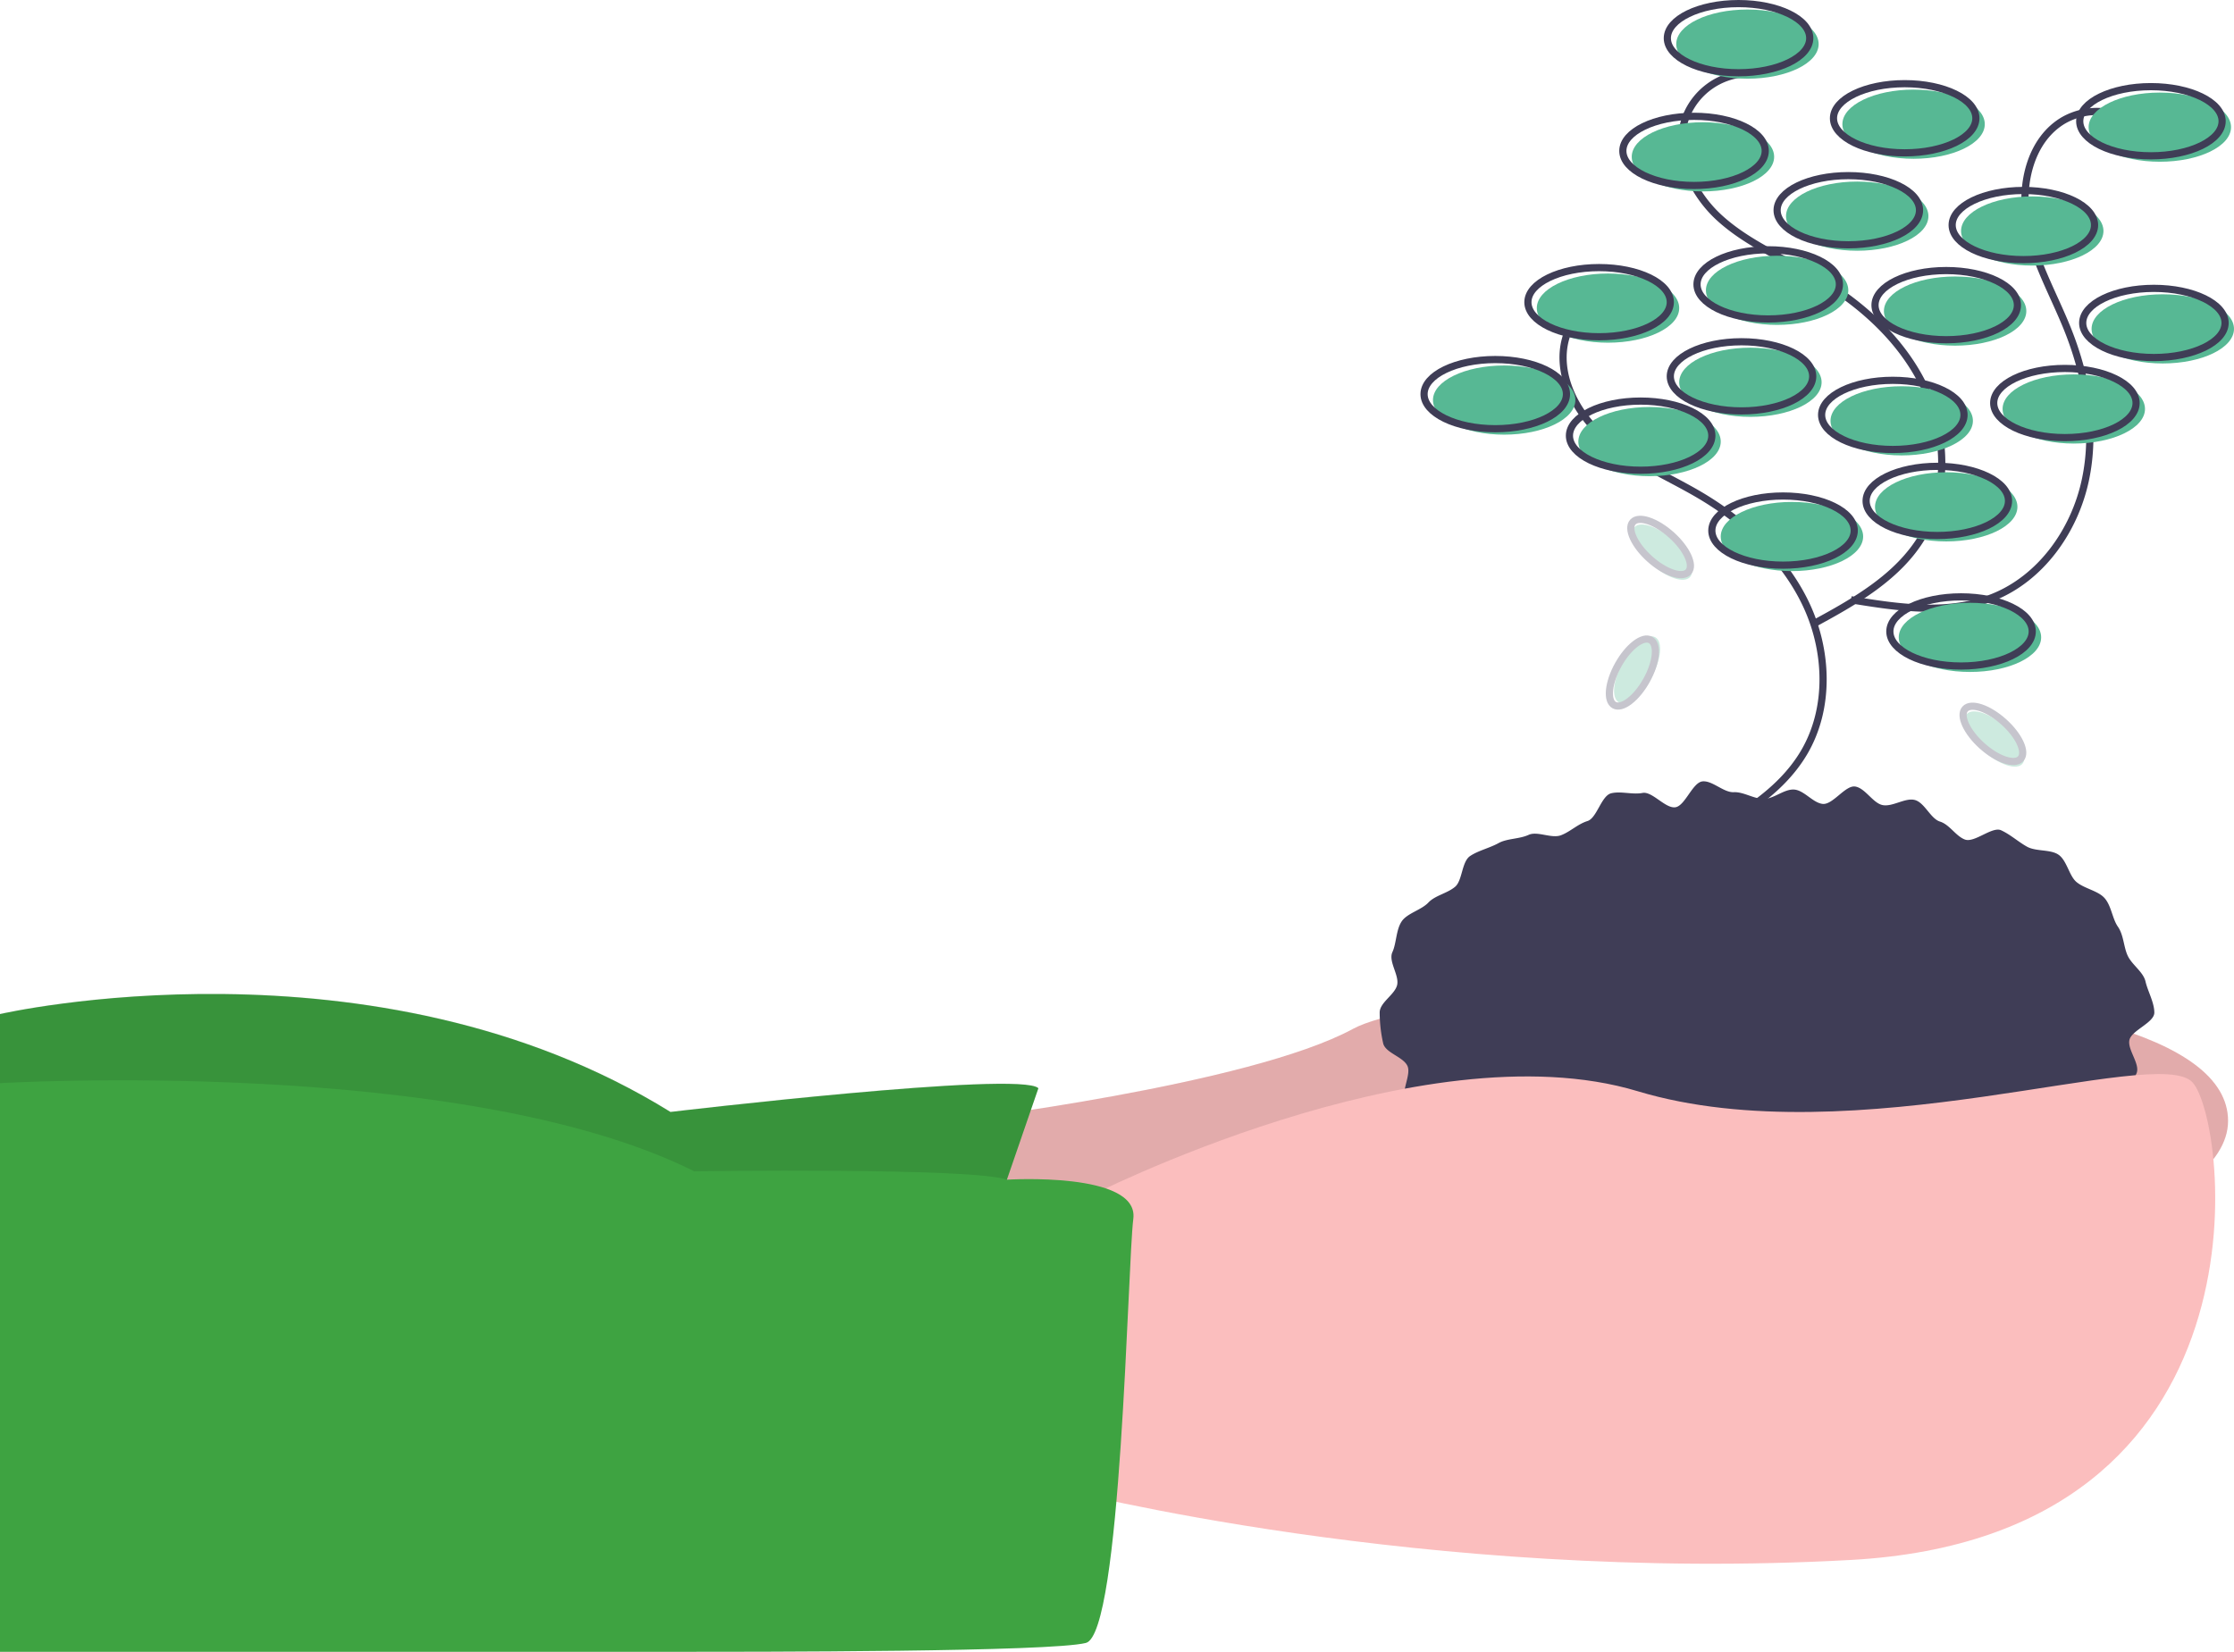 <svg id="Group_33" data-name="Group 33" xmlns="http://www.w3.org/2000/svg" width="311" height="229.994" viewBox="0 0 311 229.994">
  <path id="Path_249" data-name="Path 249" d="M514.843,531.652s41.3-4.956,55.757-12.8,121.839-11.564,121.839,12.8-123.491,35.106-123.491,35.106L504.1,563.041Z" transform="translate(-382.266 -375.587)" fill="#fbbebe"/>
  <path id="Path_250" data-name="Path 250" d="M514.843,531.652s41.3-4.956,55.757-12.8,121.839-11.564,121.839,12.8-123.491,35.106-123.491,35.106L504.1,563.041Z" transform="translate(-382.266 -375.587)" opacity="0.1"/>
  <path id="Path_251" data-name="Path 251" d="M301.555,529.078l-8.673,25.194L157,555.924V518.752s52.04-11.977,93.341,13.63C250.341,532.382,299.077,526.6,301.555,529.078Z" transform="translate(-157 -377.556)" fill="#3ea341"/>
  <path id="Path_252" data-name="Path 252" d="M301.555,528.962l-8.673,25.194L157,555.808V518.637s52.04-11.977,93.341,13.63C250.341,532.266,299.077,526.484,301.555,528.962Z" transform="translate(-157 -377.481)" opacity="0.1"/>
  <path id="Path_253" data-name="Path 253" d="M812.015,463.819c0,1.408-3.157,2.453-3.467,3.811s1.568,3.395.974,4.681a25.471,25.471,0,0,1-2.166,3.767c-.777,1.113-3.179.951-4.164,1.995a33.1,33.1,0,0,1-3.058,2.659c-1.045.869-2.461,1.051-3.649,1.851-1.13.761-.993,3.551-2.243,4.243-1.194.662-3.022.129-4.318.724-1.243.571-1.9,2.636-3.228,3.141-1.282.487-2.869.277-4.224.7-1.312.408-2.779.342-4.154.686-1.335.334-2.354,2.335-3.743,2.6-1.353.263-2.938-.438-4.337-.239-1.366.194-2.955-1.535-4.36-1.4-1.375.128-2.672.928-4.08.993-1.381.063-2.747.672-4.156.672s-2.863,1.322-4.244,1.258c-1.409-.065-2.684-2.068-4.059-2.2-1.405-.131-3.082,1.962-4.448,1.767-1.4-.2-2.507-2.247-3.859-2.51-1.389-.27-3.183,1.194-4.518.86-1.375-.344-2.191-2.727-3.5-3.135-1.355-.422-3.035.15-4.317-.338-1.33-.505-2.949-.424-4.193-1-1.3-.6-2.225-2-3.419-2.665-1.25-.693-1.826-2.411-2.956-3.171-1.188-.8-3-.7-4.044-1.567-1.1-.918-3.17-.965-4.1-1.953-.985-1.044-1.383-2.8-2.161-3.911-.819-1.173.788-3.651.217-4.891-.593-1.286-3.073-1.809-3.381-3.155a19.812,19.812,0,0,1-.486-4.285c0-1.408,2.121-2.483,2.431-3.841s-1.253-3.281-.66-4.567c.572-1.239.5-3.145,1.318-4.317.777-1.113,2.718-1.55,3.7-2.594.931-.987,2.6-1.262,3.7-2.18,1.045-.869.912-3.49,2.1-4.29,1.13-.761,2.707-1.108,3.957-1.8,1.194-.662,2.884-.55,4.18-1.145,1.243-.571,3.191.554,4.52.049,1.282-.487,2.322-1.552,3.677-1.974,1.312-.408,1.928-3.522,3.3-3.866,1.335-.334,2.977.22,4.366-.049,1.353-.263,3.173,2.194,4.572,1.995,1.366-.194,2.388-3.474,3.793-3.605,1.375-.128,2.926,1.571,4.335,1.506,1.381-.063,2.768.932,4.177.932s2.812-1.366,4.193-1.3c1.409.065,2.651,1.87,4.026,2,1.405.131,3.131-2.615,4.5-2.421,1.4.2,2.48,2.322,3.832,2.584,1.389.27,3.128-1.048,4.463-.714,1.375.344,2.2,2.6,3.514,3.008,1.355.422,2.19,2.013,3.472,2.5,1.33.505,3.8-1.858,5.043-1.287,1.3.595,2.414,1.625,3.609,2.286,1.25.693,3.236.344,4.366,1.105,1.188.8,1.48,2.948,2.525,3.817,1.1.918,2.923,1.194,3.854,2.181.985,1.044,1.122,2.915,1.9,4.028.819,1.173.793,2.8,1.365,4.036.593,1.286,2.177,2.259,2.485,3.605S812.015,462.411,812.015,463.819Z" transform="translate(-512.106 -322.829)" fill="#3f3d56"/>
  <path id="Path_254" data-name="Path 254" d="M580.773,564.971s46.671-23.955,76.821-14.869,72.277-6.608,77.234-1.239,11.977,63.191-47.5,66.5-110.275-9.912-110.275-9.912Z" transform="translate(-429.61 -398.167)" fill="#fbbebe"/>
  <path id="Path_255" data-name="Path 255" d="M297.172,564.026s18.425-1.166,17.6,5.442-1.652,57.822-6.608,59.061-44.193,1.239-60.3,1.239H157v-79.18s64.43-3.836,96.645,12.272C253.645,562.86,292.377,562.3,297.172,564.026Z" transform="translate(-157 -399.774)" fill="#3ea341"/>
  <path id="Path_256" data-name="Path 256" d="M785.8,236.779a9.492,9.492,0,0,0-8.182,5.721c-2.046,4.945.588,10.754,4.543,14.361s9.034,5.668,13.649,8.377c6.2,3.639,11.77,8.691,14.871,15.176s3.432,14.517-.214,20.713c-3.384,5.75-9.538,9.192-15.406,12.366" transform="translate(-559.309 -196.375)" fill="none" stroke="#3f3d56" stroke-miterlimit="10" stroke-width="1"/>
  <path id="Path_257" data-name="Path 257" d="M832.863,150.885a9.492,9.492,0,0,0-8.182,5.721c-2.046,4.945.588,10.754,4.543,14.361s9.034,5.667,13.649,8.377c6.2,3.639,11.77,8.691,14.871,15.176s3.432,14.518-.214,20.713c-3.384,5.75-9.538,9.192-15.406,12.366" transform="translate(-589.853 -140.632)" fill="none" stroke="#3f3d56" stroke-miterlimit="10" stroke-width="1"/>
  <path id="Path_258" data-name="Path 258" d="M930.764,167.551a9.492,9.492,0,0,0-9.972-.485c-4.645,2.658-6.118,8.864-5.2,14.136s3.674,10.012,5.665,14.98c2.674,6.673,3.986,14.077,2.469,21.1s-6.174,13.58-12.849,16.247c-6.2,2.475-13.168,1.429-19.752.346" transform="translate(-633.436 -150.364)" fill="none" stroke="#3f3d56" stroke-miterlimit="10" stroke-width="1"/>
  <ellipse id="Ellipse_35" data-name="Ellipse 35" cx="9.912" cy="4.815" rx="9.912" ry="4.815" transform="translate(239.548 69.886)" fill="#57b894"/>
  <ellipse id="Ellipse_36" data-name="Ellipse 36" cx="9.912" cy="4.815" rx="9.912" ry="4.815" transform="translate(238.309 69.06)" fill="none" stroke="#3f3d56" stroke-miterlimit="10" stroke-width="1"/>
  <ellipse id="Ellipse_37" data-name="Ellipse 37" cx="9.912" cy="4.815" rx="9.912" ry="4.815" transform="translate(261.025 65.756)" fill="#57b894"/>
  <ellipse id="Ellipse_38" data-name="Ellipse 38" cx="9.912" cy="4.815" rx="9.912" ry="4.815" transform="translate(259.786 64.93)" fill="none" stroke="#3f3d56" stroke-miterlimit="10" stroke-width="1"/>
  <ellipse id="Ellipse_39" data-name="Ellipse 39" cx="9.912" cy="4.815" rx="9.912" ry="4.815" transform="translate(264.329 83.929)" fill="#57b894"/>
  <ellipse id="Ellipse_40" data-name="Ellipse 40" cx="9.912" cy="4.815" rx="9.912" ry="4.815" transform="translate(263.09 83.103)" fill="none" stroke="#3f3d56" stroke-miterlimit="10" stroke-width="1"/>
  <ellipse id="Ellipse_41" data-name="Ellipse 41" cx="9.912" cy="4.815" rx="9.912" ry="4.815" transform="translate(262.264 38.497)" fill="#57b894"/>
  <ellipse id="Ellipse_42" data-name="Ellipse 42" cx="9.912" cy="4.815" rx="9.912" ry="4.815" transform="translate(261.025 37.671)" fill="none" stroke="#3f3d56" stroke-miterlimit="10" stroke-width="1"/>
  <ellipse id="Ellipse_43" data-name="Ellipse 43" cx="9.912" cy="4.815" rx="9.912" ry="4.815" transform="translate(237.483 35.606)" fill="#57b894"/>
  <ellipse id="Ellipse_44" data-name="Ellipse 44" cx="9.912" cy="4.815" rx="9.912" ry="4.815" transform="translate(236.244 34.78)" fill="none" stroke="#3f3d56" stroke-miterlimit="10" stroke-width="1"/>
  <ellipse id="Ellipse_45" data-name="Ellipse 45" cx="9.912" cy="4.815" rx="9.912" ry="4.815" transform="translate(248.635 25.281)" fill="#57b894"/>
  <ellipse id="Ellipse_46" data-name="Ellipse 46" cx="9.912" cy="4.815" rx="9.912" ry="4.815" transform="translate(247.396 24.455)" fill="none" stroke="#3f3d56" stroke-miterlimit="10" stroke-width="1"/>
  <ellipse id="Ellipse_47" data-name="Ellipse 47" cx="9.912" cy="4.815" rx="9.912" ry="4.815" transform="translate(273.003 27.346)" fill="#57b894"/>
  <ellipse id="Ellipse_48" data-name="Ellipse 48" cx="9.912" cy="4.815" rx="9.912" ry="4.815" transform="translate(271.764 26.52)" fill="none" stroke="#3f3d56" stroke-miterlimit="10" stroke-width="1"/>
  <ellipse id="Ellipse_49" data-name="Ellipse 49" cx="9.912" cy="4.815" rx="9.912" ry="4.815" transform="translate(291.175 40.975)" fill="#57b894"/>
  <ellipse id="Ellipse_50" data-name="Ellipse 50" cx="9.912" cy="4.815" rx="9.912" ry="4.815" transform="translate(289.936 40.149)" fill="none" stroke="#3f3d56" stroke-miterlimit="10" stroke-width="1"/>
  <ellipse id="Ellipse_51" data-name="Ellipse 51" cx="9.912" cy="4.815" rx="9.912" ry="4.815" transform="translate(227.158 17.021)" fill="#57b894"/>
  <ellipse id="Ellipse_52" data-name="Ellipse 52" cx="9.912" cy="4.815" rx="9.912" ry="4.815" transform="translate(225.919 16.195)" fill="none" stroke="#3f3d56" stroke-miterlimit="10" stroke-width="1"/>
  <ellipse id="Ellipse_53" data-name="Ellipse 53" cx="9.912" cy="4.815" rx="9.912" ry="4.815" transform="translate(233.353 1.326)" fill="#57b894"/>
  <ellipse id="Ellipse_54" data-name="Ellipse 54" cx="9.912" cy="4.815" rx="9.912" ry="4.815" transform="translate(232.114 0.5)" fill="none" stroke="#3f3d56" stroke-miterlimit="10" stroke-width="1"/>
  <ellipse id="Ellipse_55" data-name="Ellipse 55" cx="9.912" cy="4.815" rx="9.912" ry="4.815" transform="translate(290.762 12.89)" fill="#57b894"/>
  <ellipse id="Ellipse_56" data-name="Ellipse 56" cx="9.912" cy="4.815" rx="9.912" ry="4.815" transform="translate(289.523 12.064)" fill="none" stroke="#3f3d56" stroke-miterlimit="10" stroke-width="1"/>
  <ellipse id="Ellipse_57" data-name="Ellipse 57" cx="9.912" cy="4.815" rx="9.912" ry="4.815" transform="translate(199.486 50.888)" fill="#57b894"/>
  <ellipse id="Ellipse_58" data-name="Ellipse 58" cx="9.912" cy="4.815" rx="9.912" ry="4.815" transform="translate(198.247 50.062)" fill="none" stroke="#3f3d56" stroke-miterlimit="10" stroke-width="1"/>
  <ellipse id="Ellipse_59" data-name="Ellipse 59" cx="9.912" cy="4.815" rx="9.912" ry="4.815" transform="translate(233.766 48.41)" fill="#57b894"/>
  <ellipse id="Ellipse_60" data-name="Ellipse 60" cx="9.912" cy="4.815" rx="9.912" ry="4.815" transform="translate(232.527 47.584)" fill="none" stroke="#3f3d56" stroke-miterlimit="10" stroke-width="1"/>
  <ellipse id="Ellipse_61" data-name="Ellipse 61" cx="9.912" cy="4.815" rx="9.912" ry="4.815" transform="translate(278.785 52.127)" fill="#57b894"/>
  <ellipse id="Ellipse_62" data-name="Ellipse 62" cx="9.912" cy="4.815" rx="9.912" ry="4.815" transform="translate(277.546 51.301)" fill="none" stroke="#3f3d56" stroke-miterlimit="10" stroke-width="1"/>
  <ellipse id="Ellipse_63" data-name="Ellipse 63" cx="9.912" cy="4.815" rx="9.912" ry="4.815" transform="translate(254.83 53.779)" fill="#57b894"/>
  <ellipse id="Ellipse_64" data-name="Ellipse 64" cx="9.912" cy="4.815" rx="9.912" ry="4.815" transform="translate(253.591 52.953)" fill="none" stroke="#3f3d56" stroke-miterlimit="10" stroke-width="1"/>
  <ellipse id="Ellipse_65" data-name="Ellipse 65" cx="9.912" cy="4.815" rx="9.912" ry="4.815" transform="translate(256.482 12.477)" fill="#57b894"/>
  <ellipse id="Ellipse_66" data-name="Ellipse 66" cx="9.912" cy="4.815" rx="9.912" ry="4.815" transform="translate(255.243 11.651)" fill="none" stroke="#3f3d56" stroke-miterlimit="10" stroke-width="1"/>
  <ellipse id="Ellipse_67" data-name="Ellipse 67" cx="9.912" cy="4.815" rx="9.912" ry="4.815" transform="translate(213.942 38.084)" fill="#57b894"/>
  <ellipse id="Ellipse_68" data-name="Ellipse 68" cx="9.912" cy="4.815" rx="9.912" ry="4.815" transform="translate(212.703 37.258)" fill="none" stroke="#3f3d56" stroke-miterlimit="10" stroke-width="1"/>
  <ellipse id="Ellipse_69" data-name="Ellipse 69" cx="9.912" cy="4.815" rx="9.912" ry="4.815" transform="translate(219.724 56.67)" fill="#57b894"/>
  <ellipse id="Ellipse_70" data-name="Ellipse 70" cx="9.912" cy="4.815" rx="9.912" ry="4.815" transform="translate(218.485 55.844)" fill="none" stroke="#3f3d56" stroke-miterlimit="10" stroke-width="1"/>
  <g id="Group_30" data-name="Group 30" transform="translate(222.754 87.631)" opacity="0.3">
    <ellipse id="Ellipse_71" data-name="Ellipse 71" cx="5.193" cy="2.249" rx="5.193" ry="2.249" transform="translate(0.654 9.066) rotate(-60.799)" fill="#57b894"/>
    <ellipse id="Ellipse_72" data-name="Ellipse 72" cx="5.193" cy="2.249" rx="5.193" ry="2.249" transform="translate(0 9.445) rotate(-60.799)" fill="none" stroke="#3f3d56" stroke-miterlimit="10" stroke-width="1"/>
  </g>
  <g id="Group_31" data-name="Group 31" transform="translate(272.067 97.038)" opacity="0.3">
    <ellipse id="Ellipse_73" data-name="Ellipse 73" cx="2.249" cy="5.193" rx="2.249" ry="5.193" transform="matrix(0.667, -0.745, 0.745, 0.667, 0.226, 4.072)" fill="#57b894"/>
    <ellipse id="Ellipse_74" data-name="Ellipse 74" cx="2.249" cy="5.193" rx="2.249" ry="5.193" transform="matrix(0.667, -0.745, 0.745, 0.667, 0, 3.352)" fill="none" stroke="#3f3d56" stroke-miterlimit="10" stroke-width="1"/>
  </g>
  <g id="Group_32" data-name="Group 32" transform="translate(225.81 71.018)" opacity="0.3">
    <ellipse id="Ellipse_75" data-name="Ellipse 75" cx="2.249" cy="5.193" rx="2.249" ry="5.193" transform="matrix(0.667, -0.745, 0.745, 0.667, 0.226, 4.072)" fill="#57b894"/>
    <ellipse id="Ellipse_76" data-name="Ellipse 76" cx="2.249" cy="5.193" rx="2.249" ry="5.193" transform="matrix(0.667, -0.745, 0.745, 0.667, 0, 3.352)" fill="none" stroke="#3f3d56" stroke-miterlimit="10" stroke-width="1"/>
  </g>
</svg>

